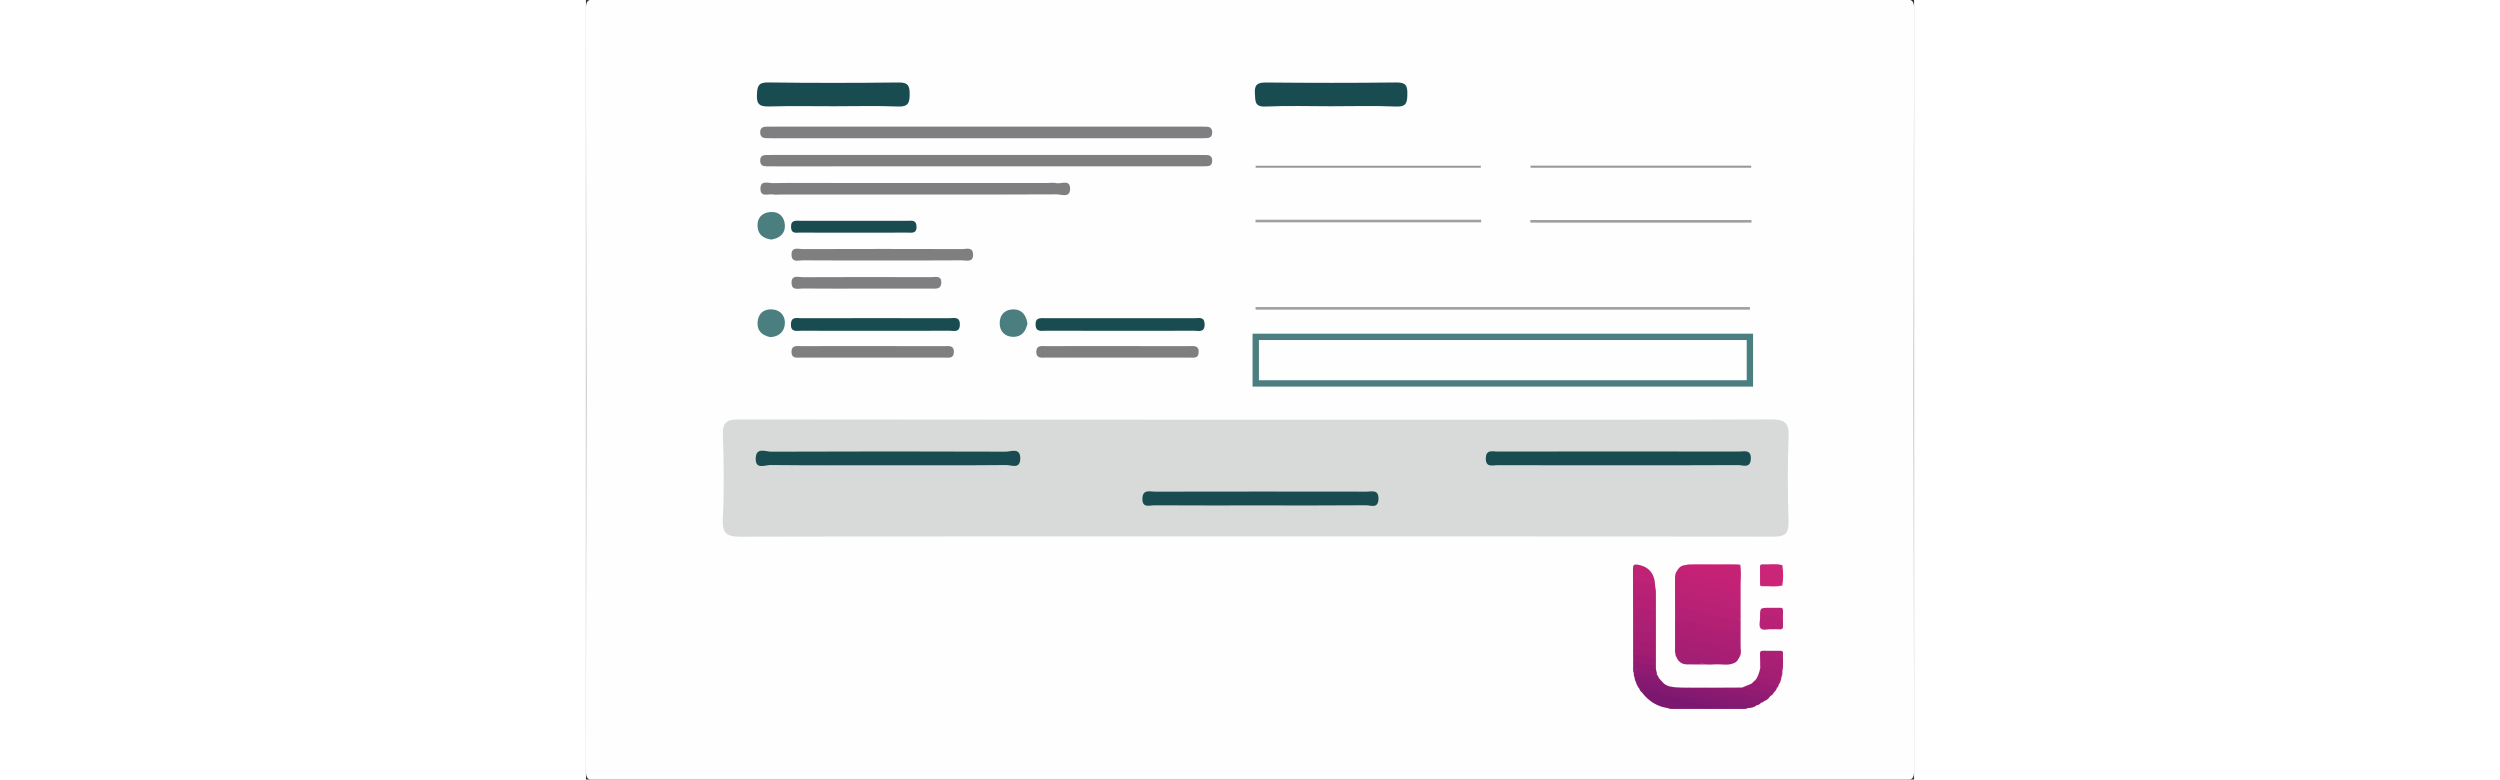 <?xml version="1.0" encoding="utf-8"?>
<!-- Generator: Adobe Illustrator 17.0.0, SVG Export Plug-In . SVG Version: 6.00 Build 0)  -->
<!DOCTYPE svg PUBLIC "-//W3C//DTD SVG 1.1//EN" "http://www.w3.org/Graphics/SVG/1.1/DTD/svg11.dtd">
<svg version="1.1" id="Layer_1" xmlns="http://www.w3.org/2000/svg" xmlns:xlink="http://www.w3.org/1999/xlink" x="0px" y="0px"
	 width="418px" height="130.333px" viewBox="0 0 418 245.333" enable-background="new 0 0 418 245.333" xml:space="preserve">
<rect x="0" y="0" width="418" height="245.333" fill="#333333" stroke="none"/>
<path fill="#FEFEFE" d="M209-0.269c68.302,0,136.604,0.025,204.906-0.07c3.423-0.006,4.098,0.493,4.094,3.015
	c-0.117,79.994-0.117,159.988,0,239.982c0.004,2.522-0.671,3.019-4.094,3.015c-136.604-0.083-273.208-0.083-409.812,0
	c-3.423,0.003-4.098-0.494-4.094-3.015C0.117,162.663,0.117,82.67,0,2.676c-0.004-2.522,0.671-3.021,4.094-3.015
	C72.396-0.245,140.698-0.269,209-0.269z"/>
<g>
	<path fill="#C52275" d="M343.449,179.6c0.551-1.069,1.41-1.68,2.625-1.755c3.439-0.248,6.886-0.071,10.328-0.101
		c2.318-0.019,4.635-0.09,6.949,0.131c0.24,2.04,0.139,4.088,0.056,6.132c-0.506,0.439-1.08,0.353-1.658,0.203
		c-5.029-1.305-10.148-2.228-15.185-3.495C345.501,180.444,344.357,180.343,343.449,179.6z"/>
	<path fill="#B32074" d="M363.412,195.104c0,1.365,0,2.727,0,4.092c-1.601,0.386-3.072-0.319-4.564-0.63
		c-4.609-0.968-9.162-2.213-13.771-3.199c-0.78-0.169-1.658-0.229-2.235-0.93c-0.049-1.2-0.038-2.4-0.007-3.6
		c0.42-0.578,0.949-0.315,1.451-0.184c4.227,1.118,8.521,1.946,12.774,2.959C359.175,194.114,361.316,194.519,363.412,195.104z"/>
	<path fill="#C22275" d="M343.003,190.728c0,1.264,0,2.531,0.004,3.795c0.6,0.889,0.338,1.886,0.371,2.85
		c0.015,0.694,0.03,1.391-0.004,2.085c0.022,0.608,0.022,1.215,0,1.819c0.038,0.968,0.022,1.935-0.004,2.903
		c0.007,0.551,0.022,1.103-0.458,1.504c-0.255-0.454-0.15-0.953-0.15-1.429c-0.004-7.249-0.004-14.499,0.007-21.748
		c0-1.016-0.045-2.055,0.683-2.907c2.862,0.645,5.746,1.196,8.573,1.958c3.342,0.896,6.807,1.226,10.092,2.355
		c0.398,0.135,0.863,0.071,1.294,0.098c0,0.975,0,1.946,0,2.922c-0.765,0.619-1.56,0.263-2.359,0.09
		c-5.213-1.129-10.366-2.52-15.602-3.537c-2.066-0.401-2.07-0.368-2.081,1.804c0.022,0.855,0.034,1.71,0.007,2.565
		C343.348,188.823,343.607,189.831,343.003,190.728z"/>
	<path fill="#B82174" d="M343.003,190.728c0-0.975,0-1.95,0-2.922c0.503-0.461,1.08-0.334,1.654-0.214
		c5.033,1.069,10.028,2.291,15.009,3.585c1.249,0.326,2.655,0.098,3.747,1.009c0,0.975,0,1.946,0,2.922
		c-3.754-0.071-7.283-1.309-10.887-2.134C349.349,192.243,346.093,191.815,343.003,190.728z"/>
	<path fill="#BE2275" d="M342.999,185.196c-0.004-0.049-0.011-0.098-0.015-0.146c-0.09-2.449-0.105-2.37,2.329-1.98
		c5.01,0.803,9.848,2.366,14.833,3.274c1.088,0.199,2.111,0.758,3.267,0.581c0,0.975,0,1.946,0,2.922
		c-0.585,0.461-1.219,0.218-1.815,0.079c-5.757-1.328-11.559-2.453-17.27-3.972C343.813,185.819,343.258,185.77,342.999,185.196z"/>
	<path fill="#AF1F74" d="M343.003,197.445c0-0.971,0-1.946,0-2.918c3.004,0.683,6.008,1.358,9.008,2.044
		c3.799,0.87,7.598,1.751,11.397,2.629c0,0.878,0,1.751,0,2.629c-0.915,0.308-1.815,0.116-2.712-0.083
		c-4.665-1.028-9.26-2.389-13.981-3.169C345.441,198.36,344.166,198.075,343.003,197.445z"/>
	<path fill="#831971" d="M365.738,222.861c-0.634,0.326-1.328,0.27-2.003,0.27c-7.054,0.011-14.109,0.011-21.163,0
		c-0.671,0-1.369,0.079-1.999-0.263c0.585-0.596,1.346-0.48,2.059-0.48c3.78,0,7.564-0.06,11.345,0.045c1.598,0.011,3.203,0,4.815,0
		c-4.8-0.956-9.541-2.171-14.311-3.263c-3.642-0.833-7.309-1.556-10.929-2.49c-0.679-0.176-1.343-0.18-1.999,0.083
		c-0.544-0.608-0.855-1.339-1.114-2.096c0.383-0.75,1.013-0.581,1.646-0.469c3.439,0.615,6.766,1.725,10.19,2.381
		c5.768,1.103,11.424,2.689,17.173,3.882c1.616,0.334,3.207,0.776,4.819,1.121C364.928,221.725,365.768,221.841,365.738,222.861z"/>
	<path fill="#A81E73" d="M343.007,204.158c0-0.971,0-1.946,0-2.918c0.383-0.341,0.814-0.244,1.245-0.135
		c5.854,1.451,11.772,2.625,17.604,4.182c0.649,0.173,1.575,0.195,1.294,1.328c-0.491,0.919-0.934,1.883-2.081,2.168
		c-2.997-1.305-6.229-1.729-9.372-2.468C348.786,205.628,345.861,205.035,343.007,204.158z"/>
	<path fill="#7C1770" d="M354.34,222.842c-4.59,0.011-9.177,0.019-13.768,0.03c-3.424-0.465-6.094-2.183-8.18-4.887
		c0.21-1.114,1.076-0.754,1.699-0.66c1.916,0.281,3.765,0.908,5.671,1.271c4.137,0.791,8.153,2.13,12.327,2.768
		C352.99,221.499,354.033,221.679,354.34,222.842z"/>
	<path fill="#BB2175" d="M342.999,185.196c4.65,1.028,9.207,2.464,13.925,3.21c2.183,0.345,4.324,0.953,6.484,1.444
		c0,0.78,0,1.556,0,2.336c-3.608-0.345-7.032-1.526-10.55-2.299c-3.282-0.72-6.507-1.714-9.86-2.081
		C342.999,186.936,342.999,186.066,342.999,185.196z"/>
	<path fill="#CB2577" d="M376.561,177.868c0.293,2.145,0.323,4.29-0.019,6.432c-2.066,0.315-4.144,0.064-6.218,0.135
		c-0.525,0.019-0.645-0.289-0.641-0.743c0.007-1.744,0.007-3.488,0-5.228c0-0.465,0.146-0.746,0.66-0.728
		C372.413,177.808,374.495,177.568,376.561,177.868z"/>
	<path fill="#AD1F74" d="M343.003,197.445c2.828,0.544,5.689,0.968,8.48,1.669c2.614,0.656,5.247,1.215,7.868,1.826
		c1.35,0.315,2.708,0.593,4.062,0.889c0,0.679,0,1.361,0,2.04c-0.833,0.608-1.714,0.21-2.528,0.022
		c-5.479-1.279-10.966-2.524-16.468-3.717c-0.529-0.113-1.043-0.251-1.414-0.683C343.003,198.806,343.003,198.123,343.003,197.445z"
		/>
	<path fill="#A41E73" d="M343.007,204.158c0.713-0.315,1.335-0.071,2.059,0.131c2.254,0.641,4.564,1.088,6.848,1.628
		c2.809,0.664,5.607,1.369,8.423,2.003c0.544,0.124,0.761,0.338,0.728,0.859c-1.624,0.686-3.312,0.289-4.977,0.304
		c-0.131-0.06-0.27-0.12-0.416-0.105c-4.017,0.473-7.786-0.788-11.611-1.65c-0.36-0.083-0.623-0.244-0.829-0.536
		c-0.334-0.304-0.338-0.701-0.319-1.106C342.943,205.178,342.973,204.668,343.007,204.158z"/>
	<path fill="#871971" d="M365.738,222.861c-0.473-0.941-1.463-0.9-2.265-1.088c-6.188-1.451-12.391-2.839-18.587-4.26
		c-4.403-1.009-8.802-2.033-13.201-3.064c-0.465-0.109-0.859-0.008-1.249,0.218c-0.195-0.458-0.443-0.9-0.364-1.425
		c0.053-0.056,0.105-0.116,0.154-0.173c0.66-0.353,1.32-0.116,1.965,0.03c1.916,0.428,3.814,0.956,5.749,1.298
		c0.443,0.079,0.81,0.285,1.14,0.57c1.193,1.125,2.727,1.256,4.234,1.373c1.238,0.098,2.487,0.064,3.728,0.086
		c3.282,0.623,6.496,1.556,9.762,2.239c3.278,0.686,6.496,1.62,9.792,2.231c0.679,0.128,1.448,0.323,1.796,1.091
		C367.647,222.696,366.698,222.79,365.738,222.861z"/>
	<path fill="#AA1E73" d="M343.003,199.489c3.687,0.686,7.317,1.631,10.981,2.408c3.139,0.664,6.222,1.628,9.428,1.969
		c0.071,0.93,0.248,1.871-0.266,2.745c-0.007-0.66-0.551-0.769-1.001-0.866c-4.099-0.889-8.15-1.999-12.267-2.835
		c-2.299-0.465-4.613-0.998-6.874-1.673C343.003,200.655,343.003,200.074,343.003,199.489z"/>
	<path fill="#BF2375" d="M329.772,211.775c-0.33-0.638-0.218-1.331-0.218-2.003c-0.008-10.25,0.019-20.499-0.022-30.749
		c-0.004-1.193,0.293-1.504,1.481-1.305c3.582,0.608,5.427,2.847,5.517,6.871c-1.609-0.63-3.353-0.773-4.973-1.369
		c-0.949-0.349-1.35,0.038-1.343,1.005c0.007,0.964,0.011,1.928,0.011,2.892c0.045,1.208,0.038,2.415,0.011,3.623
		c0.038,1.343,0.041,2.689,0,4.032c0.03,1.073,0.041,2.149-0.004,3.222c0.019,1.065,0.045,2.13,0,3.195
		c0.022,0.964,0.034,1.928-0.004,2.892c0.011,0.604,0.03,1.211,0,1.815c0.019,0.69,0.026,1.376,0.007,2.066
		c-0.019,0.866,0.041,1.736-0.019,2.603C330.207,211.021,330.177,211.467,329.772,211.775z"/>
	<path fill="#801870" d="M354.34,222.842c-1.695-1.478-3.912-1.2-5.884-1.736c-2.04-0.559-4.065-1.2-6.139-1.568
		c-2.997-0.529-5.914-1.388-8.903-1.928c-0.379-0.068-0.788-0.038-1.02,0.379c-0.394-0.33-0.709-0.713-0.844-1.223
		c0.015-0.533,0.03-0.945,0.825-0.716c1.241,0.356,2.531,0.518,3.792,0.844c3.683,0.945,7.426,1.65,11.142,2.468
		c1.646,0.364,3.285,0.773,4.928,1.159c2.535,0.596,5.07,1.185,7.602,1.785c0.18,0.041,0.379,0.109,0.371,0.54
		C358.259,222.842,356.298,222.842,354.34,222.842z"/>
	<path fill="#B92175" d="M329.839,186.932c-0.007-1.11,0.022-2.224-0.03-3.334c-0.045-0.979,0.45-1.234,1.253-0.968
		c1.511,0.503,3.015,1.005,4.617,1.088c0.596,0.03,0.484,0.671,0.859,0.874c0.075,0.529,0.21,1.054,0.21,1.583
		c0.015,8.127,0.015,16.254,0.015,24.377c-0.705-0.146-0.525-0.746-0.623-1.208c-0.034-0.668-0.03-1.335-0.015-2.006
		c-0.007-0.596-0.034-1.193-0.004-1.785c-0.03-0.96-0.038-1.92-0.008-2.88c-0.038-1.155-0.038-2.31-0.004-3.465
		c-0.034-1.069-0.038-2.134,0-3.203c-0.026-1.215-0.038-2.43,0.007-3.642c-0.09-1.103,0.375-2.336-0.244-3.282
		c-0.634-0.964-1.988-0.514-2.963-0.923C331.891,187.739,330.694,187.757,329.839,186.932z"/>
	<path fill="#8A1A71" d="M368.397,221.987c-3.758-1.376-7.733-1.879-11.577-2.918c-2.374-0.641-4.8-1.091-7.163-1.774
		c-0.87-0.251-2.018,0.218-2.61-0.87c1.751,0,3.503,0,5.258,0c3.593,0.791,7.148,1.748,10.749,2.501
		c1.856,0.39,3.653,1.001,5.521,1.35c0.518,0.098,1.024,0.33,1.309,0.844C369.529,221.657,369.012,221.908,368.397,221.987z"/>
	<path fill="#A41E73" d="M376.591,210.912c-0.015,0.184-0.03,0.368-0.045,0.548c-0.353,0.469,0.011,1.061-0.27,1.541
		c-0.075,0.93-0.349,1.785-0.904,2.546c-1.553-1.95-3.799-1.834-5.952-1.988c-0.323-0.022-0.66,0.214-0.975-0.049
		c0.533-1.02,0.938-2.081,1.121-3.222c0.176-0.236,0.071-0.626,0.409-0.776c0.461-0.203,0.956-0.233,1.403-0.056
		c1.571,0.619,3.289,0.6,4.875,1.148C376.4,210.668,376.509,210.773,376.591,210.912z"/>
	<path fill="#911B72" d="M372.747,219.062c-0.375,0.585-0.81,1.114-1.47,1.403c-4.088-1.016-8.21-1.886-12.294-2.922
		c-0.821-0.21-1.871-0.053-2.299-1.118c2.393-0.011,4.785-0.022,7.178-0.034c2.974-0.086,5.734,0.844,8.491,1.781
		C372.736,218.304,373.047,218.574,372.747,219.062z"/>
	<path fill="#BC2376" d="M373.04,198.052c-0.971-0.135-2.516,0.536-3.278-0.251c-0.75-0.776-0.21-2.31-0.225-3.507
		c-0.038-3.004-0.011-3.004,3.027-3.004c1.069,0,2.138,0.038,3.203-0.011c0.773-0.038,1.013,0.263,0.99,1.013
		c-0.041,1.553-0.06,3.105,0.007,4.654c0.041,0.923-0.311,1.193-1.178,1.125C374.817,198.003,374.037,198.052,373.04,198.052z"/>
	<path fill="#8D1A71" d="M356.684,216.425c1.71,0.788,3.574,1.013,5.382,1.444c2.715,0.653,5.449,1.223,8.168,1.86
		c0.416,0.098,0.829,0.3,1.043,0.735c-0.555,0.026-0.769,0.776-1.395,0.656c-4.485-1.298-9.057-2.243-13.599-3.312
		c-1.339-0.315-2.824-0.45-3.983-1.384C353.763,216.425,355.222,216.425,356.684,216.425z"/>
	<path fill="#921B72" d="M336.511,209.416c0.068,0.383-0.101,0.818,0.248,1.136c0.131,0.593,0.259,1.185,0.39,1.778
		c-2.494-0.334-4.947-0.848-7.306-1.748c-0.004-0.874-0.004-1.748-0.008-2.621C332.116,208.204,334.355,208.609,336.511,209.416z"/>
	<path fill="#AC2175" d="M369.833,209.708c-0.086,0.191-0.176,0.383-0.263,0.578c-0.015-1.5,0.007-3.004-0.056-4.504
		c-0.034-0.803,0.308-0.986,1.028-0.971c1.744,0.038,3.492,0.015,5.236,0.011c0.521,0,1.001,0.022,0.968,0.735
		c-0.083,1.785,0.191,3.578-0.15,5.356l-0.083-0.06c-0.559-0.728-0.326-1.586-0.375-2.393c-0.038-0.626-0.146-1.163-0.885-1.298
		c-1.29-0.236-2.532-0.664-3.814-0.938c-1.088-0.233-1.245,0.191-1.223,1.106C370.238,208.133,370.418,208.992,369.833,209.708z"/>
	<path fill="#971C72" d="M372.747,219.062c-0.034-0.319-0.188-0.488-0.521-0.593c-2.745-0.87-5.562-1.444-8.367-2.078
		c0.998-0.413,1.999-0.825,3-1.238c1.954,0.533,3.927,0.99,5.873,1.541c0.544,0.154,1.478,0.12,1.181,1.193
		C373.628,218.383,373.351,218.882,372.747,219.062z"/>
	<path fill="#9F1D73" d="M368.445,213.507c1.988-0.806,3.814,0.022,5.704,0.484c0.968,0.236,1.335,0.626,1.223,1.556
		c-0.041,0.401-0.232,0.716-0.529,0.983c-1.459-0.63-3.019-0.881-4.564-1.185c-0.893-0.176-1.8-0.341-2.269-1.279
		C368.157,213.875,368.299,213.691,368.445,213.507z"/>
	<path fill="#9A1C72" d="M368.01,214.063c1.594,1.028,3.465,1.088,5.236,1.448c0.735,0.15,1.279,0.338,1.598,1.016
		c-0.176,0.548-0.488,0.998-0.93,1.361c-0.12-0.788-0.833-0.709-1.335-0.848c-1.519-0.428-3.049-0.81-4.59-1.155
		c-0.495-0.113-0.941-0.195-1.133-0.731C367.242,214.79,367.628,214.426,368.01,214.063z"/>
	<path fill="#8D1B72" d="M329.843,210.582c2.509,0.274,4.965,0.773,7.306,1.748c0.206,0.386,0.413,0.773,0.623,1.155
		c-0.566,0.45-1.193,0.259-1.785,0.113c-1.44-0.356-2.925-0.484-4.35-0.9c-0.638-0.188-1.121-0.068-1.493,0.484l-0.067,0.056
		c-0.33-0.443-0.293-0.956-0.296-1.463C329.798,211.377,329.82,210.98,329.843,210.582z"/>
	<path fill="#A11F74" d="M343.228,206.791c2.588,0.42,5.1,1.099,7.598,1.92c1.091,0.36,2.389,0.079,3.593,0.128
		c0.559,0.022,1.166-0.199,1.665,0.24c-3.18,0.019-6.361,0.09-9.537,0.034C345.002,209.086,343.802,208.332,343.228,206.791z"/>
	<path fill="#891A71" d="M330.139,213.185c-0.139-1.013,0.21-1.234,1.226-0.986c2.115,0.514,4.268,0.87,6.402,1.29
		c0.439,0.491,0.874,0.986,1.313,1.478C336.046,214.636,333.185,213.466,330.139,213.185z"/>
	<path fill="#C92979" d="M376.561,177.868c-1.838,0.004-3.679,0.049-5.517-0.007c-0.964-0.03-1.279,0.319-1.234,1.26
		c0.064,1.305,0.079,2.618-0.004,3.919c-0.067,1.076,0.405,1.305,1.365,1.275c1.789-0.056,3.582-0.015,5.371-0.015
		c-2.141,0.48-4.309,0.105-6.466,0.199c-0.548,0.022-0.555-0.42-0.555-0.821c0-1.744,0.004-3.488,0-5.232
		c0-0.416,0.038-0.825,0.585-0.795C372.26,177.763,374.427,177.35,376.561,177.868z"/>
	<path fill="#CA2879" d="M363.352,177.875c-5.761-0.011-11.517-0.022-17.278-0.03c0.326-0.064,0.649-0.184,0.975-0.184
		c5.172-0.011,10.347-0.011,15.519-0.004C362.846,177.654,363.161,177.568,363.352,177.875z"/>
	<path fill="#A81F74" d="M376.276,213.001c0.034-0.525-0.229-1.099,0.27-1.541C376.587,211.996,376.591,212.525,376.276,213.001z"/>
	<path fill="#B01F74" d="M336.511,192.187c0,1.264,0,2.531,0,3.795c-0.311,0.281-0.69,0.398-1.08,0.304
		c-1.875-0.454-3.803-0.69-5.592-1.47c0-1.361,0-2.727,0-4.088c0.191-0.169,0.431-0.293,0.668-0.229
		C332.509,191.054,334.621,191.23,336.511,192.187z"/>
	<path fill="#B52074" d="M336.511,192.187c-1.778-0.079-3.435-0.713-5.145-1.106c-0.51-0.116-1.016-0.236-1.526-0.353
		c0-1.264,0-2.532,0-3.795c1.946,0.319,3.762,1.193,5.757,1.309c0.645,0.038,1.001,0.443,0.949,1.189
		C336.477,190.342,336.519,191.268,336.511,192.187z"/>
	<path fill="#AB1F74" d="M329.839,194.816c1.736-0.124,3.308,0.63,4.958,0.949c0.574,0.113,1.133,0.229,1.714,0.218
		c0,1.073,0,2.141,0,3.214c-0.15,0.124-0.308,0.281-0.495,0.285c-2.179,0.03-4.272-0.315-6.177-1.451
		C329.839,196.957,329.839,195.885,329.839,194.816z"/>
	<path fill="#A71E73" d="M329.839,198.03c2.235,0.323,4.354,1.309,6.672,1.166c0,1.166,0,2.336,0,3.503
		c-0.233,0.203-0.514,0.3-0.799,0.225c-1.969-0.514-4.088-0.518-5.873-1.684C329.839,200.171,329.839,199.099,329.839,198.03z"/>
	<path fill="#A41D73" d="M329.839,201.24c2.224,0.488,4.448,0.975,6.672,1.459c0,0.971,0,1.946,0,2.918
		c-1.478,0.326-2.813-0.431-4.227-0.611c-0.818-0.105-1.725-0.293-2.445-0.848C329.839,203.186,329.839,202.211,329.839,201.24z"/>
	<path fill="#991C72" d="M336.511,209.416c-2.284-0.21-4.538-0.559-6.676-1.451c0-0.683,0-1.369,0.004-2.051
		c0.619-0.54,1.309-0.221,1.943-0.094c1.635,0.326,3.357,0.42,4.733,1.549C336.511,208.051,336.511,208.733,336.511,209.416z"/>
	<path fill="#9F1D73" d="M336.511,207.368c-2.194-0.626-4.384-1.275-6.672-1.455c0-0.585,0-1.17,0-1.751
		c2.265,0.304,4.485,0.806,6.672,1.459C336.511,206.202,336.511,206.783,336.511,207.368z"/>
	<path fill="#A81F74" d="M369.833,209.708c0-0.536-0.004-1.069-0.004-1.605c0-2.779,0.007-2.802,2.749-2.096
		c1.076,0.278,2.108,0.728,3.233,0.78c0.698,0.03,0.735,0.484,0.731,1.005c-0.015,1.02-0.019,2.04-0.03,3.06
		c-1.643-0.195-3.3-0.311-4.849-0.956C371.056,209.641,370.444,209.746,369.833,209.708z"/>
	<path fill="#B82275" d="M373.051,197.733c-0.049,0-0.098,0-0.146,0c-3.315,0-3.555-0.296-3.087-3.608
		c0.075-0.54,0.251-0.784,0.818-0.735c1.883,0.169,3.627,0.93,5.479,1.279c0.923,0.176,0.308,1.53,0.401,2.344
		c0.083,0.698-0.48,0.72-0.99,0.716C374.701,197.73,373.876,197.733,373.051,197.733z"/>
</g>
<g>
	<path fill="#D8D9D9" d="M210.603,168.829c-53.904,0-107.809-0.048-161.713,0.091c-4.327,0.011-6.057-0.758-5.817-5.566
		c0.438-8.788,0.347-17.622,0.026-26.42c-0.149-4.087,1.235-4.928,5.076-4.922c70.628,0.11,141.256,0.081,211.884,0.081
		c37.629,0,75.257,0.066,112.885-0.092c4.173-0.018,5.748,0.862,5.572,5.339c-0.35,8.945-0.288,17.92-0.018,26.871
		c0.116,3.837-1.214,4.697-4.84,4.69C319.308,168.797,264.955,168.829,210.603,168.829z"/>
	<path fill="#7F7F81" d="M126.113,39.851c21.93,0,43.86,0,65.789,0.001c1.193,0,2.388-0.007,3.58,0.037
		c1.064,0.04,1.597,0.643,1.619,1.706c0.022,1.029-0.389,1.754-1.473,1.844c-1.038,0.086-2.085,0.074-3.128,0.074
		c-44.307,0.003-88.614,0.003-132.921,0.002c-0.895,0-1.79-0.014-2.685-0.021c-1.167-0.01-2.013-0.341-2.052-1.741
		c-0.038-1.361,0.66-1.87,1.903-1.88c1.044-0.008,2.088-0.022,3.133-0.022C81.955,39.85,104.034,39.851,126.113,39.851z"/>
	<path fill="#7F7F81" d="M126.113,48.762c21.928,0,43.855,0,65.783,0.001c1.193,0,2.387-0.003,3.579,0.036
		c1.067,0.035,1.6,0.624,1.624,1.694c0.023,1.037-0.379,1.742-1.483,1.809c-1.041,0.063-2.086,0.057-3.13,0.058
		c-44.303,0.002-88.605,0.002-132.908,0.001c-0.895,0-1.79-0.013-2.685-0.016c-1.155-0.004-2.022-0.28-2.056-1.709
		c-0.033-1.38,0.683-1.846,1.913-1.853c1.044-0.006,2.088-0.02,3.132-0.02C81.959,48.762,104.036,48.762,126.113,48.762z"/>
	<path fill="#7F7F81" d="M103.311,61.227c-14.04,0-28.08,0-42.121,0c-0.747,0-1.518,0.12-2.235-0.025
		c-1.511-0.305-4.122,1.091-4.031-1.939c0.079-2.624,2.448-1.606,3.85-1.63c6.271-0.11,12.546-0.048,18.819-0.048
		c22.554,0,45.108,0,67.662,0c0.896,0,1.837-0.175,2.679,0.038c1.595,0.403,4.523-1.396,4.439,1.914
		c-0.073,2.846-2.753,1.622-4.253,1.632C133.184,61.265,118.247,61.227,103.311,61.227z"/>
	<path fill="#194C51" d="M78.171,33.441c-6.853,0-13.709-0.126-20.556,0.061c-2.83,0.077-3.944-0.599-3.803-3.649
		c0.12-2.593,0.308-3.953,3.548-3.907c13.702,0.194,27.41,0.167,41.113,0.015c2.924-0.032,3.423,1.08,3.419,3.642
		c-0.005,2.669-0.382,4.047-3.614,3.919C91.585,33.254,84.874,33.441,78.171,33.441z"/>
	<path fill="#194C51" d="M234.477,33.441c-6.847,0-13.705-0.223-20.538,0.092c-3.554,0.164-3.229-1.728-3.399-4.083
		c-0.202-2.801,0.791-3.508,3.513-3.482c13.693,0.132,27.39,0.15,41.082-0.011c2.93-0.035,3.445,1.032,3.39,3.611
		c-0.054,2.544-0.159,4.104-3.511,3.962C248.18,33.237,241.324,33.441,234.477,33.441z"/>
	<path fill="#9F9F9F" d="M210.725,96.64c51.868,0,103.736,0,155.604,0c0,0.276,0,0.551,0.001,0.827c-51.847,0-103.693,0-155.54,0
		C210.769,97.191,210.747,96.916,210.725,96.64z"/>
	<path fill="#194C51" d="M168.015,104.111c-7.75,0-15.5,0.017-23.25-0.016c-1.383-0.006-3.171,0.505-3.257-1.881
		c-0.085-2.37,1.614-2.074,3.076-2.075c15.649-0.01,31.299-0.017,46.948,0.013c1.347,0.003,3.146-0.603,3.19,1.879
		c0.05,2.814-2.006,2.045-3.457,2.055C183.516,104.141,175.766,104.112,168.015,104.111z"/>
	<path fill="#194C51" d="M91.181,104.111c-7.746,0-15.492,0.022-23.238-0.019c-1.5-0.008-3.546,0.634-3.426-2.125
		c0.106-2.425,1.945-1.811,3.292-1.813c15.492-0.033,30.984-0.033,46.476-0.002c1.486,0.003,3.513-0.666,3.397,2.128
		c-0.104,2.486-1.938,1.798-3.263,1.807C106.673,104.137,98.927,104.111,91.181,104.111z"/>
	<path fill="#7F7F81" d="M93.22,81.969c-8.353,0-16.706,0.034-25.058-0.035c-1.297-0.011-3.325,0.782-3.449-1.606
		c-0.146-2.807,2.145-1.929,3.551-1.934c16.705-0.056,33.411-0.053,50.116-0.003c1.3,0.004,3.339-0.784,3.461,1.598
		c0.143,2.784-2.145,1.93-3.563,1.943C109.926,82.006,101.573,81.969,93.22,81.969z"/>
	<path fill="#7F7F81" d="M90.285,108.922c7.449,0,14.898-0.019,22.346,0.017c1.393,0.007,3.263-0.449,3.164,1.957
		c-0.086,2.082-1.768,1.648-3.006,1.65c-15.046,0.027-30.093,0.025-45.139,0.001c-1.258-0.002-2.922,0.354-2.951-1.717
		c-0.033-2.41,1.874-1.877,3.24-1.886C75.387,108.898,82.836,108.922,90.285,108.922z"/>
	<path fill="#7F7F81" d="M167.335,108.922c7.449,0,14.897-0.019,22.346,0.017c1.39,0.007,3.26-0.459,3.163,1.952
		c-0.084,2.09-1.765,1.651-3.002,1.654c-15.046,0.028-30.092,0.026-45.139,0.001c-1.259-0.002-2.93,0.346-2.958-1.715
		c-0.033-2.396,1.874-1.88,3.244-1.888C152.438,108.899,159.887,108.922,167.335,108.922z"/>
	<path fill="#7F7F81" d="M88.291,90.837c-6.713,0-13.426,0.036-20.137-0.031c-1.321-0.013-3.335,0.704-3.437-1.649
		c-0.121-2.792,2.181-1.909,3.586-1.916c13.425-0.064,26.85-0.056,40.275-0.009c1.312,0.005,3.37-0.682,3.26,1.781
		c-0.1,2.225-1.992,1.803-3.409,1.81C101.717,90.854,95.004,90.836,88.291,90.837z"/>
	<path fill="#194C51" d="M84.431,73.223c-5.664,0-11.328,0.023-16.992-0.018c-1.221-0.009-2.818,0.493-2.893-1.694
		c-0.083-2.426,1.62-2.024,3.051-2.025c11.179-0.012,22.357-0.017,33.536,0.008c1.247,0.003,2.807-0.424,2.911,1.72
		c0.121,2.508-1.701,1.981-3.069,1.992C95.461,73.25,89.946,73.224,84.431,73.223z"/>
	<path fill="#989898" d="M210.775,52.167c23.623,0,47.245,0,70.868,0c0.002,0.209,0.005,0.417,0.007,0.626
		c-23.623,0-47.245,0-70.868,0C210.78,52.584,210.777,52.376,210.775,52.167z"/>
	<path fill="#A0A0A0" d="M210.735,69.163c23.671,0,47.341,0,71.012,0c0,0.268-0.001,0.535-0.001,0.803c-23.671,0-47.341,0-71.012,0
		C210.734,69.699,210.735,69.431,210.735,69.163z"/>
	<path fill="#989898" d="M297.284,52.15c23.152,0,46.304,0,69.456,0c0.002,0.213,0.004,0.426,0.007,0.639
		c-23.152,0-46.304,0-69.456,0C297.288,52.575,297.286,52.362,297.284,52.15z"/>
	<path fill="#A0A0A0" d="M366.866,70.078c-23.21,0-46.419,0-69.629,0c-0.003-0.278-0.005-0.556-0.008-0.834
		c23.19,0,46.379,0,69.569,0C366.821,69.521,366.843,69.8,366.866,70.078z"/>
	<path fill="#4B7E7F" d="M138.947,101.84c-0.489,2.452-1.823,4.208-4.444,4.179c-2.571-0.028-4.256-1.607-4.285-4.215
		c-0.031-2.841,1.765-4.51,4.523-4.432C137.331,97.445,138.598,99.319,138.947,101.84z"/>
	<path fill="#4B7E7F" d="M58.034,106.108c-2.41-0.509-4.133-1.832-4.026-4.496c0.114-2.847,1.935-4.459,4.694-4.233
		c2.535,0.208,4.109,2.066,3.9,4.612C62.398,104.478,60.721,105.951,58.034,106.108z"/>
	<path fill="#4B7E7F" d="M58.36,75.401c-2.301-0.32-4.178-1.408-4.349-4.079c-0.168-2.61,1.259-4.321,3.851-4.575
		c2.88-0.281,4.62,1.462,4.755,4.157C62.744,73.435,61.061,74.961,58.36,75.401z"/>
	<path fill="#194C51" d="M325.014,146.429c-12.688,0-25.377,0.022-38.065-0.028c-1.571-0.006-3.836,0.875-3.727-2.254
		c0.096-2.743,2.075-2.033,3.546-2.035c25.377-0.032,50.753-0.032,76.13,0c1.612,0.002,3.861-0.764,3.728,2.299
		c-0.136,3.133-2.519,1.957-3.995,1.968C350.092,146.467,337.553,146.429,325.014,146.429z"/>
	<path fill="#194C51" d="M94.719,146.43c-12.228,0-24.457,0.063-36.684-0.074c-1.65-0.018-4.757,1.576-4.6-2.169
		c0.148-3.548,3.138-2.021,4.841-2.028c24.605-0.102,49.211-0.098,73.816-0.007c1.692,0.006,4.69-1.45,4.605,2.253
		c-0.076,3.355-2.833,1.945-4.4,1.96C119.772,146.481,107.246,146.429,94.719,146.43z"/>
	<path fill="#194C51" d="M212.455,159.071c-11.177,0-22.354,0.032-33.53-0.037c-1.523-0.009-3.892,0.98-3.783-2.158
		c0.103-2.981,2.363-2.133,3.947-2.136c22.204-0.044,44.409-0.041,66.613-0.007c1.603,0.002,3.807-0.789,3.732,2.288
		c-0.078,3.196-2.448,1.986-3.896,1.999C234.511,159.114,223.483,159.071,212.455,159.071z"/>
	
		<rect x="210.806" y="106.019" fill="none" stroke="#4B7E7F" stroke-width="2" stroke-miterlimit="10" width="155.525" height="14.652"/>
</g>
</svg>
